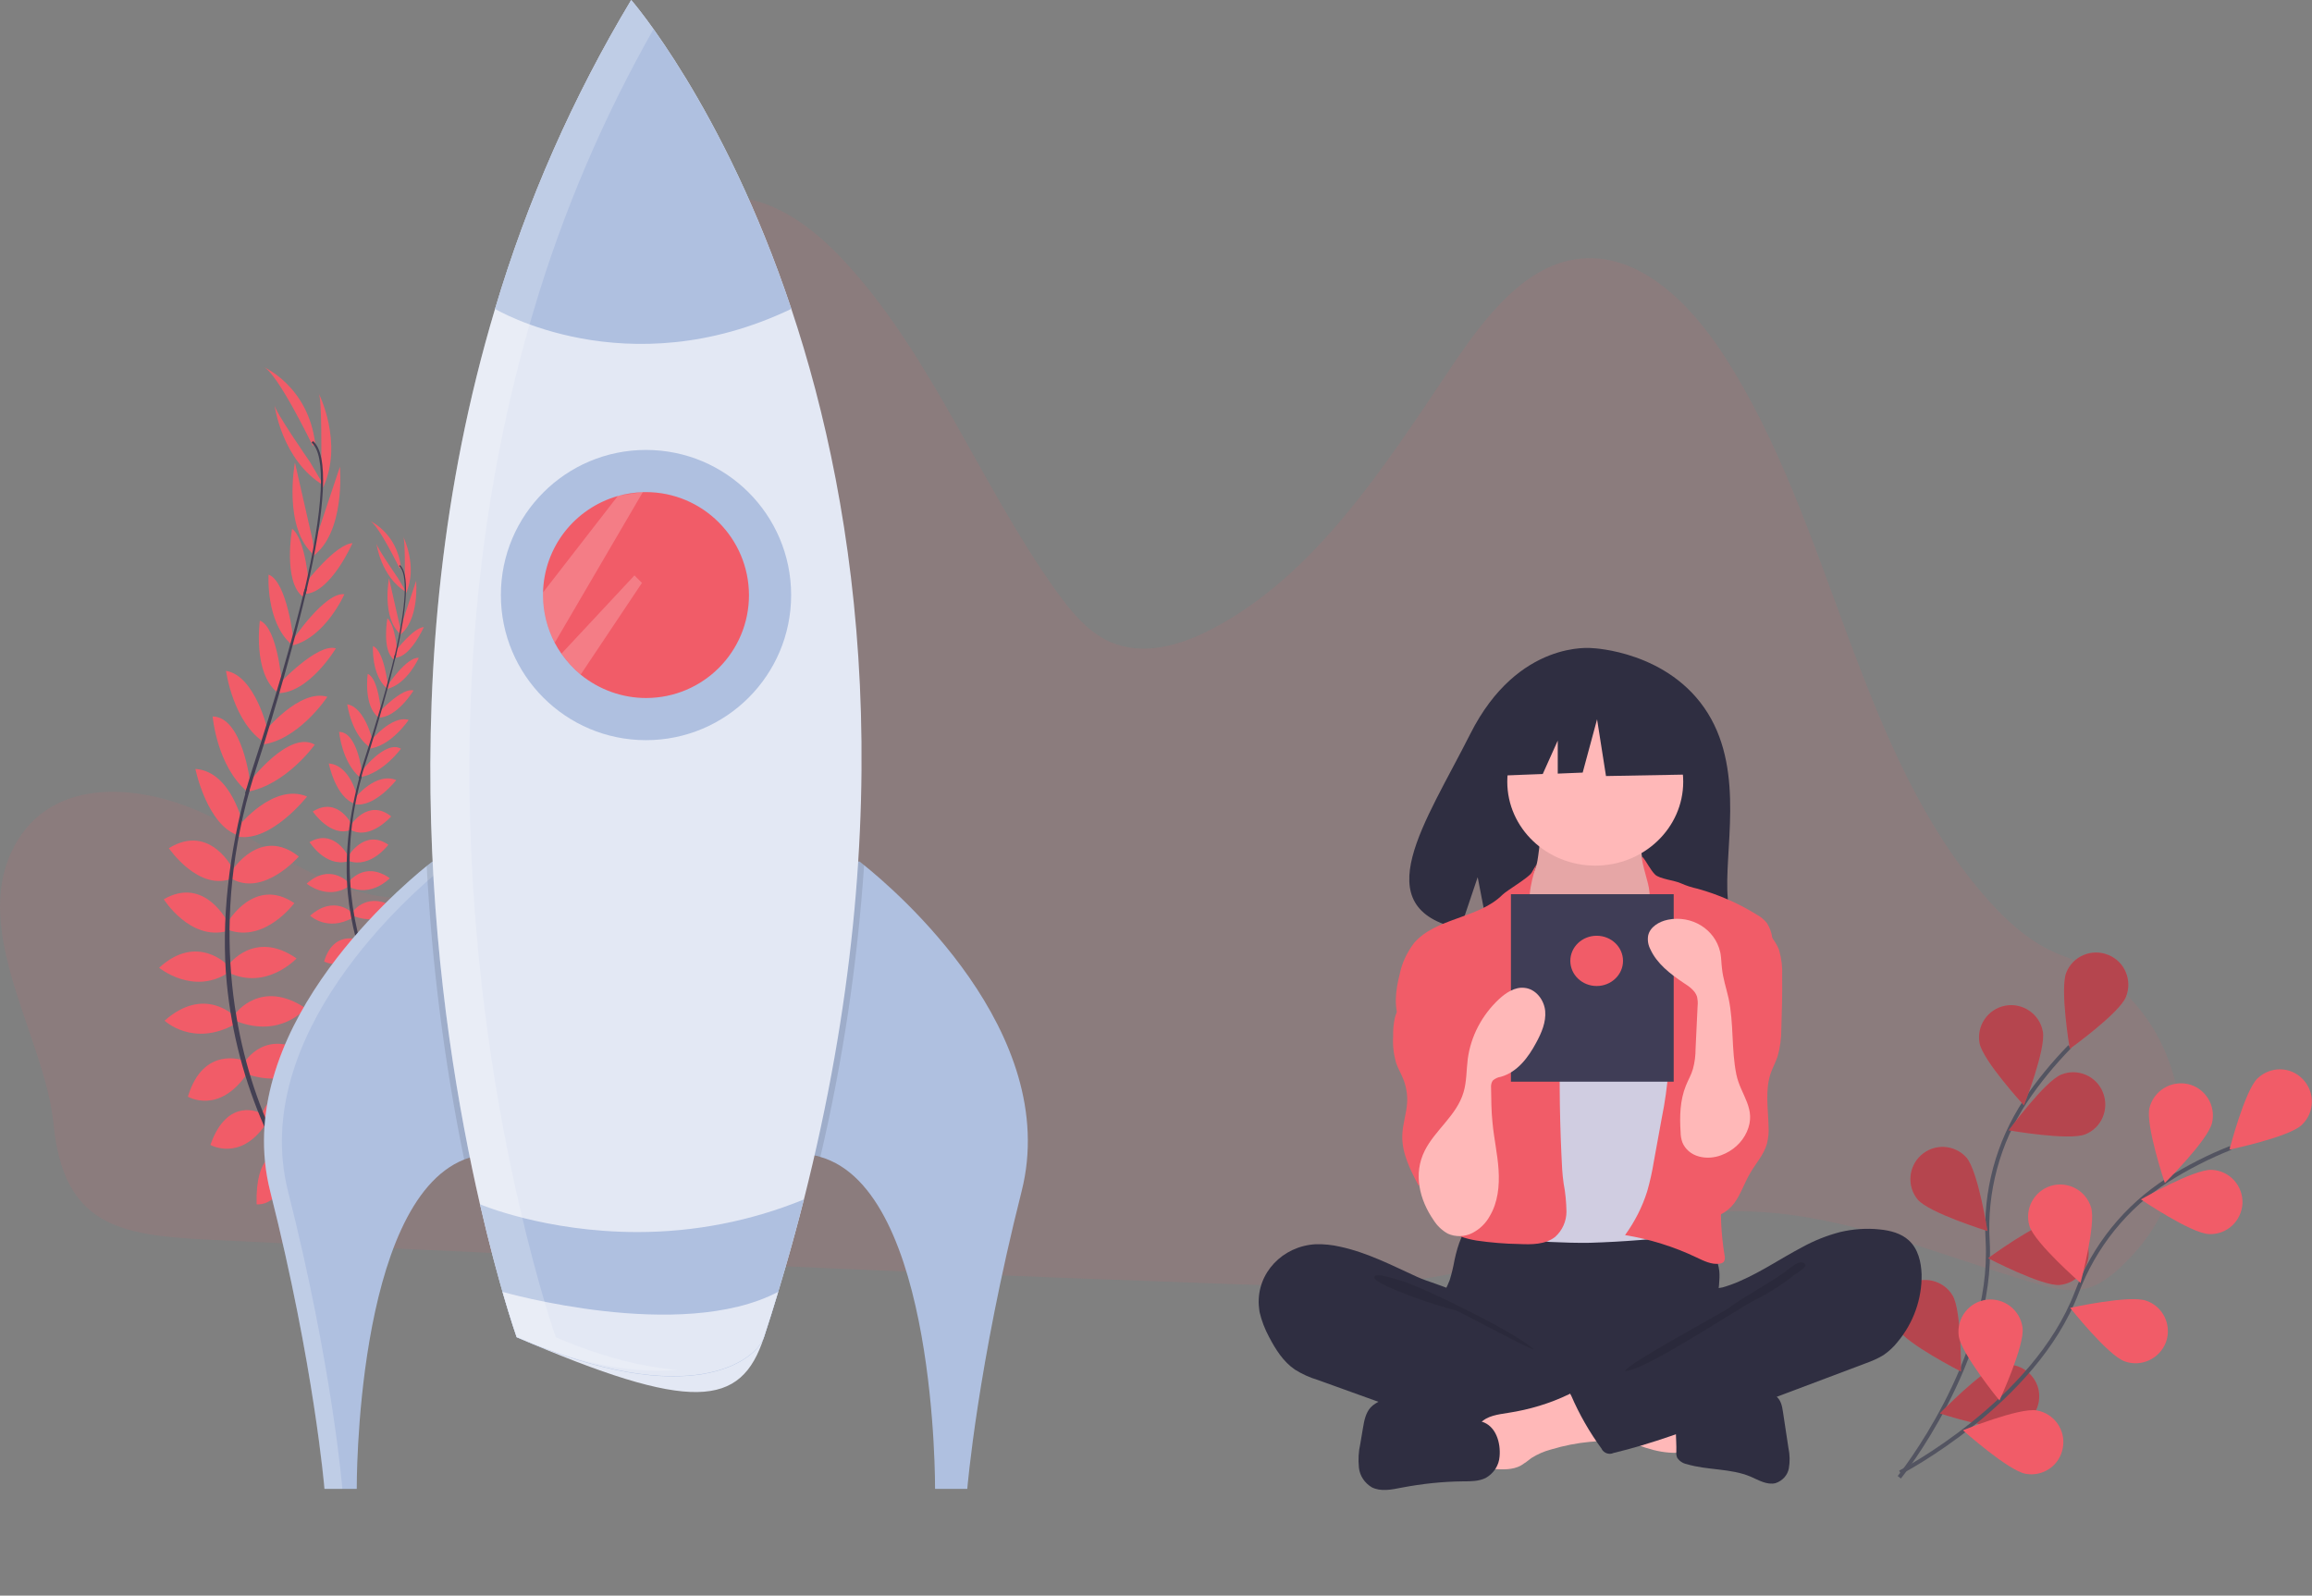 <?xml version="1.0" encoding="utf-8"?>
<!-- Generator: Adobe Illustrator 24.2.3, SVG Export Plug-In . SVG Version: 6.00 Build 0)  -->
<svg version="1.1" id="b759170a-51c3-4e2f-999d-77dec9fd6d11"
	 xmlns="http://www.w3.org/2000/svg" xmlns:xlink="http://www.w3.org/1999/xlink" x="0px" y="0px" viewBox="0 0 1140.6 787.3"
	 style="enable-background:new 0 0 1140.6 787.3;" xml:space="preserve">
<rect x="0" y="0" width="1140.6" height="787.3" fill="#808080" stroke="none"/>
<style type="text/css">
	.st0{opacity:0.1;fill:#F15C68;enable-background:new    ;}
	.st1{fill:#F15C68;}
	.st2{fill:#444053;}
	.st3{fill:#AFC0E0;}
	.st4{opacity:0.2;fill:#FFFFFF;enable-background:new    ;}
	.st5{opacity:0.1;enable-background:new    ;}
	.st6{fill:#E3E8F4;}
	.st7{fill:none;stroke:#535461;stroke-width:2;stroke-miterlimit:10;}
	.st8{opacity:0.25;enable-background:new    ;}
	.st9{fill:#2F2E41;}
	.st10{fill:#FFB8B8;}
	.st11{fill:#D0CDE1;}
	.st12{fill:#3F3D56;}
</style>
<path class="st0" d="M8.8,414.5c20.2-32.9,65.7-27.2,98.1-10s64.6,42.8,100.2,37.9c30-4.2,54.6-30.3,67.9-60.5s17.2-64.2,20.9-97.5
	c4.7-41.9,9.4-83.8,14.1-125.7c1.7-15.3,3.8-31.5,12.4-43.6c11.4-16,32.3-20.9,50.1-16.1s33.1,17.7,46.1,32.1
	c41.7,46.1,65.4,108.4,101.9,159.7c7.4,10.4,15.8,20.8,26.9,25.8c16,7.2,34.4,2.1,50-6c51-26.3,85.3-79.9,118.9-130
	c16.4-24.3,36.3-50.4,63.6-53c28.7-2.8,53.6,21.6,70.4,47.5c54.1,83.2,65.7,196.9,131,269.5c8.1,9,17.1,17.3,27.4,22.9
	c3.4,1.8,6.9,3.4,10.6,4.7c57,19.7,76,98.9,33.8,145.9c-0.9,1-1.8,2-2.8,3c-6.3,6.6-13.3,12.9-21.8,14.8c-7.9,1.8-16-0.3-23.8-2.5
	c-49.9-14.5-99.1-36.8-150.7-35.7c-50.2,1-97.7,24.2-147.3,32.5c-33.3,5.6-67.3,4.5-101,3.3c-112.3-4-224.6-8.7-336.9-14.1
	c-55.7-2.6-111.5-5-167.2-7.8c-42.9-2.2-70.3-7.1-75.2-57C22.1,510.7-17.1,456.7,8.8,414.5z"/>
<path class="st1" d="M148.7,586.8c0,0,13.2-3,21.9,5.9c0,0-5.6,5-18.6-0.5L148.7,586.8z"/>
<path class="st1" d="M147.3,586.6c0,0-7.8,11.1-2.9,22.5c0,0,6.8-3.2,6.6-17.5L147.3,586.6z"/>
<path class="st1" d="M138.5,569.9c0,0,4.7-10.2,27,2.1c0,0-2.4,6.8-11.9,6.9S141.3,574.9,138.5,569.9z"/>
<path class="st1" d="M137.1,569.3c0,0-11.2-0.5-10.5,24.9c0,0,7.1,1,11.6-7.4S140.2,574.2,137.1,569.3z"/>
<path class="st1" d="M129.3,549.5c0,0,5-17.7,28.5-6.9c0,0-4.1,16.2-25.8,12.6L129.3,549.5z"/>
<path class="st1" d="M120.6,524.2c0,0,10.6-18.2,32.5-3.4c0,0-6.2,16.9-30.3,9.5L120.6,524.2z"/>
<path class="st1" d="M116.4,499.8c0,0,12.6-17,34.4-2.3c0,0-12.1,14.9-34.1,6.4L116.4,499.8z"/>
<path class="st1" d="M112.7,476.1c0,0,12.8-17.7,33.6-3.2c0,0-14.7,15.8-33.3,7.1L112.7,476.1z"/>
<path class="st1" d="M112.5,454.8c0,0,13.1-22.5,32.7-9.2c0,0-14.4,19.6-32.4,13.3L112.5,454.8z"/>
<path class="st1" d="M114.3,429.8c0,0,14-22.4,33.1-7.2c0,0-17.1,19.8-32.9,11.1L114.3,429.8z"/>
<path class="st1" d="M117.9,407.4c0,0,17-21.3,33.6-14.4c0,0-17.7,22.6-34,19.8L117.9,407.4z"/>
<path class="st1" d="M122.9,386c0,0,19.5-26,32.4-18.6c0,0-14.3,20.1-33.6,23.3L122.9,386z"/>
<path class="st1" d="M130.5,361c0,0,17.2-21.3,31-17.2c0,0-14.4,21.9-33.1,23.7L130.5,361z"/>
<path class="st1" d="M137.4,337.7c0,0,19.2-20.6,28.3-17.8c0,0-13.4,22.4-28.9,22.1L137.4,337.7z"/>
<path class="st1" d="M144.1,316.2c0,0,16.1-24.2,25.8-23c0,0-9.3,21.2-25.7,25.3L144.1,316.2z"/>
<path class="st1" d="M151.1,287.2c0,0,14.4-18.7,22.8-19.2c0,0-10.7,24.3-23.1,25L151.1,287.2z"/>
<path class="st1" d="M155.1,268l12.6-37.7c0,0,3,33.1-14,44.6L155.1,268z"/>
<path class="st1" d="M158.5,227.2c0,0,0.4-30.8-1.3-33.2c0,0,12.5,24.7,2.1,46.7L158.5,227.2z"/>
<path class="st1" d="M128.6,549.2c0,0-16.3-8.6-24.8,15.7c0,0,14.5,8.3,27-9.8L128.6,549.2z"/>
<path class="st1" d="M120,523.2c0,0-19.7-7.5-27.3,17.9c0,0,15.5,9.2,29.5-11.8L120,523.2z"/>
<path class="st1" d="M115.6,501.3c0,0-14.8-15.1-34.4,2.3c0,0,13.9,13.2,34.6,1.8L115.6,501.3z"/>
<path class="st1" d="M112.2,476.1c0,0-15-15.8-33.7,1.4c0,0,16.7,13.7,34,2.5L112.2,476.1z"/>
<path class="st1" d="M112.6,455.4c0,0-11.4-23.5-31.8-11.7c0,0,12.9,20.6,31.2,15.7L112.6,455.4z"/>
<path class="st1" d="M115.4,429.6c0,0-11.3-23.9-32.1-11.1c0,0,14.7,21.6,31.3,14.9L115.4,429.6z"/>
<path class="st1" d="M120,407.3c0,0-5.6-26.7-23.6-27.9c0,0,5.7,28.1,21.5,32.9L120,407.3z"/>
<path class="st1" d="M123.4,386c0,0-3.7-32.3-18.5-32.5c0,0,2.1,24.6,17.1,37.1L123.4,386z"/>
<path class="st1" d="M132,360c0,0-6.2-26.7-20.5-29c0,0,3.5,26,19.5,35.7L132,360z"/>
<path class="st1" d="M139.1,337.8c0,0-2-28.1-10.9-31.6c0,0-3.6,25.8,8.6,35.4L139.1,337.8z"/>
<path class="st1" d="M144.8,315.8c0,0-3.1-28.8-12.3-32.3c0,0-1.5,23.1,11.1,34.3L144.8,315.8z"/>
<path class="st1" d="M152.5,289.5c0,0-1.6-23.5-8.4-28.6c0,0-4.6,26.2,5.4,33.6L152.5,289.5z"/>
<path class="st1" d="M154.3,266.9l-8.8-38.7c0,0-6.2,32.6,9.6,45.8L154.3,266.9z"/>
<path class="st1" d="M152.9,227.9c0,0-17.6-25.3-17.5-28.2c0,0,3.5,27.5,24.4,39.9L152.9,227.9z"/>
<path class="st1" d="M154.3,220c0,0-17.5-36.4-24.4-39c0,0,22.1,9.4,25.6,37.8L154.3,220z"/>
<path class="st2" d="M150.8,293.2l-1-0.2c9.9-42,11.2-68.5,3.9-74.6l0.7-0.8C162.1,224.1,160.9,250.2,150.8,293.2z"/>
<path class="st2" d="M122.5,391.9l-1.6-0.4c1.1-3.9,2.3-7.8,3.5-11.7c11-33.7,20.1-65,25.8-88.9l1.3-0.8
	c-5.6,24-14.5,56.4-25.5,90.2C124.8,384.2,123.6,388.1,122.5,391.9z"/>
<path class="st2" d="M169.6,616.3c-0.2-0.2-22.2-21.9-39.1-60.2c-9.9-22.5-16.2-46.3-18.6-70.8c-3-30.5,1.1-65.1,10-96.9l1.3,1.3
	c-20,71.3-6.2,130.3,9.2,165.4c16.7,38,38.5,59.5,38.7,59.7L169.6,616.3z"/>
<path class="st1" d="M193.8,502.1c0,0,8-1.8,13.2,3.5c0,0-3.4,3-11.3-0.3L193.8,502.1z"/>
<path class="st1" d="M192.9,502c0,0-4.7,6.7-1.7,13.6c0,0,4.1-2,4-10.5L192.9,502z"/>
<path class="st1" d="M187.6,491.9c0,0,2.8-6.1,16.3,1.3c0,0-1.4,4.1-7.2,4.2S189.3,494.9,187.6,491.9z"/>
<path class="st1" d="M186.8,491.5c0,0-6.8-0.3-6.4,15.1c0,0,4.3,0.6,7-4.5S188.6,494.5,186.8,491.5z"/>
<path class="st1" d="M182,479.6c0,0,3.1-10.7,17.2-4.2c0,0-2.5,9.8-15.6,7.6L182,479.6z"/>
<path class="st1" d="M176.8,464.3c0,0,6.4-11,19.6-2.1c0,0-3.8,10.2-18.3,5.8L176.8,464.3z"/>
<path class="st1" d="M174.3,449.5c0,0,7.6-10.2,20.8-1.4c0,0-7.3,9-20.6,3.9L174.3,449.5z"/>
<path class="st1" d="M172,435.2c0,0,7.7-10.7,20.3-1.9c0,0-8.9,9.6-20.1,4.3L172,435.2z"/>
<path class="st1" d="M171.9,422.3c0,0,8-13.6,19.7-5.5c0,0-8.7,11.8-19.6,8L171.9,422.3z"/>
<path class="st1" d="M173,407.2c0,0,8.5-13.5,20-4.4c0,0-10.3,11.9-19.9,6.7L173,407.2z"/>
<path class="st1" d="M175.2,393.6c0,0,10.3-12.9,20.3-8.7c0,0-10.7,13.7-20.5,11.9L175.2,393.6z"/>
<path class="st1" d="M178.2,380.7c0,0,11.8-15.7,19.6-11.3c0,0-8.6,12.1-20.3,14.1L178.2,380.7z"/>
<path class="st1" d="M182.8,365.6c0,0,10.4-12.9,18.8-10.4c0,0-8.7,13.2-20,14.3L182.8,365.6z"/>
<path class="st1" d="M186.9,351.5c0,0,11.6-12.5,17.1-10.8c0,0-8.1,13.5-17.5,13.4L186.9,351.5z"/>
<path class="st1" d="M191,338.5c0,0,9.7-14.6,15.6-13.9c0,0-5.6,12.8-15.5,15.3L191,338.5z"/>
<path class="st1" d="M195.3,321c0,0,8.7-11.3,13.8-11.6c0,0-6.5,14.7-13.9,15.1L195.3,321z"/>
<path class="st1" d="M197.7,309.4l7.6-22.8c0,0,1.8,20-8.5,27L197.7,309.4z"/>
<path class="st1" d="M199.7,284.7c0,0,0.3-18.6-0.8-20c0,0,7.5,15,1.3,28.2L199.7,284.7z"/>
<path class="st1" d="M181.7,479.4c0,0-9.8-5.2-15,9.5c0,0,8.8,5,16.3-5.9L181.7,479.4z"/>
<path class="st1" d="M176.4,463.6c0,0-11.9-4.5-16.5,10.8c0,0,9.4,5.5,17.8-7.1L176.4,463.6z"/>
<path class="st1" d="M173.8,450.4c0,0-8.9-9.1-20.8,1.4c0,0,8.4,8,20.9,1.1L173.8,450.4z"/>
<path class="st1" d="M171.7,435.2c0,0-9.1-9.5-20.4,0.8c0,0,10.1,8.3,20.5,1.5L171.7,435.2z"/>
<path class="st1" d="M171.9,422.6c0,0-6.9-14.2-19.2-7.1c0,0,7.8,12.5,18.9,9.5L171.9,422.6z"/>
<path class="st1" d="M173.7,407.1c0,0-6.9-14.5-19.4-6.7c0,0,8.9,13.1,18.9,9L173.7,407.1z"/>
<path class="st1" d="M176.4,393.6c0,0-3.4-16.1-14.2-16.9c0,0,3.4,17,13,19.9L176.4,393.6z"/>
<path class="st1" d="M178.5,380.7c0,0-2.2-19.5-11.2-19.6c0,0,1.3,14.9,10.3,22.5L178.5,380.7z"/>
<path class="st1" d="M183.7,365c0,0-3.8-16.1-12.4-17.5c0,0,2.1,15.7,11.8,21.6L183.7,365z"/>
<path class="st1" d="M188,351.6c0,0-1.2-17-6.6-19.1c0,0-2.2,15.6,5.2,21.4L188,351.6z"/>
<path class="st1" d="M191.4,338.3c0,0-1.9-17.4-7.4-19.5c0,0-0.9,14,6.7,20.7L191.4,338.3z"/>
<path class="st1" d="M196.1,322.4c0,0-1-14.2-5-17.3c0,0-2.8,15.8,3.2,20.3L196.1,322.4z"/>
<path class="st1" d="M197.2,308.7l-5.3-23.4c0,0-3.8,19.7,5.8,27.7L197.2,308.7z"/>
<path class="st1" d="M196.3,285.2c0,0-10.6-15.3-10.6-17.1c0,0,2.1,16.6,14.8,24.1L196.3,285.2z"/>
<path class="st1" d="M197.1,280.4c0,0-10.6-22-14.8-23.5c0,0,13.4,5.7,15.5,22.9L197.1,280.4z"/>
<path class="st2" d="M195.1,324.6l-0.6-0.2c6-25.4,6.8-41.4,2.4-45.1l0.4-0.5C201.9,282.8,201.2,298.6,195.1,324.6z"/>
<path class="st2" d="M178,384.3L177,384c0.7-2.3,1.4-4.7,2.1-7c6.6-20.4,12.2-39.3,15.6-53.8l0.8-0.5c-3.4,14.5-8.8,34.1-15.4,54.5
	C179.3,379.6,178.6,382,178,384.3z"/>
<path class="st2" d="M206.4,520c-0.1-0.1-13.4-13.2-23.6-36.4c-6-13.6-9.8-28-11.2-42.8c-1.8-18.5,0.7-39.4,6.1-58.6l0.8,0.8
	c-12.1,43.1-3.7,78.8,5.6,100c10.1,23,23.3,35.9,23.4,36.1L206.4,520z"/>
<path class="st3" d="M236.5,570c-2.6,0.5-5.1,1.2-7.5,2.1c-53.9,21.5-53,162.5-53,162.5h-15.9c0,0-5-60.5-26.8-146.8
	c-19.6-77.7,60.9-147.3,77.2-160.5c1.8-1.5,2.9-2.2,2.9-2.2C294.5,454.9,236.5,570,236.5,570z"/>
<path class="st4" d="M219.3,427.5c-1.9-0.9-3.8-1.7-5.9-2.4c0,0-1,0.8-2.9,2.2c-16.4,13.2-96.9,82.8-77.2,160.5
	c21.8,86.3,26.7,146.8,26.7,146.8h8.9c0,0-4.9-60.5-26.8-146.8C122.7,510.5,202.4,441.1,219.3,427.5z"/>
<path class="st3" d="M504,587.8c-21.8,86.3-26.8,146.8-26.8,146.8h-15.9c0,0,1-147.4-56.7-163.8c-1.3-0.4-2.5-0.7-3.8-0.9
	c0,0-58-115.1,23.1-144.9c0,0,0.8,0.6,2.3,1.8C441.3,438.9,523.9,509.2,504,587.8z"/>
<path class="st5" d="M236.5,570c-2.6,0.5-5.1,1.2-7.5,2.1c-9.8-47.7-15.9-96.1-18.5-144.8c1.8-1.5,2.9-2.2,2.9-2.2
	C294.5,454.9,236.5,570,236.5,570z"/>
<path class="st5" d="M426.3,426.9c-3.3,48.5-10.5,96.7-21.6,144c-1.3-0.4-2.5-0.7-3.8-0.9c0,0-58-115.1,23.1-144.9
	C424,425.1,424.8,425.7,426.3,426.9z"/>
<path class="st6" d="M396.6,591.8c-5.6,22.1-12.2,44.8-19.7,68c-11.3,34.9-35.7,37.2-122,0c0,0-8.6-24.3-18.1-65.6
	c-20.9-90.8-45.9-263.9,7.4-441.7C260.1,99,282.7,47.8,311.4,0c0,0,45.6,52.3,79,152.4S445.1,400.5,396.6,591.8z"/>
<circle class="st3" cx="318.7" cy="293.6" r="71.6"/>
<path class="st1" d="M369.5,293.6c0,28.1-22.7,50.8-50.8,50.8c-11.7,0-23.1-4.1-32.2-11.5c-3.6-3-6.8-6.5-9.5-10.3
	c-1.2-1.7-2.3-3.5-3.3-5.4c-3.8-7.3-5.8-15.4-5.8-23.6c0-0.4,0-0.8,0-1.2c0.5-22.3,15.5-41.6,37-47.7c4-1.1,8.1-1.7,12.2-1.9h1.5
	C346.7,242.8,369.4,265.6,369.5,293.6C369.5,293.6,369.5,293.6,369.5,293.6z"/>
<path class="st3" d="M390.4,152.4c-81.3,38.9-146.2,0-146.2,0C260.1,99,282.7,47.8,311.4,0C311.4,0,357,52.3,390.4,152.4z"/>
<path class="st3" d="M396.6,591.8c-3.8,15-8,30.2-12.7,45.7c-2.2,7.4-4.5,14.8-7,22.3c-3.7,11.2-35.7,37.2-122,0c0,0-2.8-7.9-7-22.3
	c-3.1-10.9-7-25.5-11.1-43.3c0,0,32.1,13.7,77.7,13.7C342.6,607.9,370.5,602.5,396.6,591.8z"/>
<path class="st6" d="M383.9,637.4c-2.2,7.4-4.5,14.8-7,22.3c-3.7,11.2-35.7,37.2-122,0c0,0-2.8-7.9-7-22.3
	C247.9,637.4,335.8,662.7,383.9,637.4z"/>
<path class="st4" d="M304.9,244.6l-0.1,0.1l-36.9,47.6c0,0.4,0,0.8,0,1.2c0,8.2,2,16.3,5.8,23.6l43.5-74.4L304.9,244.6z"/>
<path class="st4" d="M316.7,287.6l-30.2,45.2c-3.6-3-6.8-6.5-9.5-10.3l36-38.6L316.7,287.6z"/>
<path class="st4" d="M274.2,659.8c0,0-8.6-24.3-18.1-65.6c-20.9-90.8-45.9-263.9,7.4-441.7c14.3-48.1,34.1-94.4,58.9-138.1
	c-6.8-9.5-11-14.3-11-14.3c-28.7,47.8-51.3,99-67.2,152.4c-53.3,177.8-28.3,350.9-7.4,441.7c9.5,41.3,18.1,65.6,18.1,65.6
	c34.1,14.7,60.3,17.8,79.5,16.1C317.9,674.6,298,670,274.2,659.8z"/>
<path class="st7" d="M937,728.9c0,0,46.7-58.2,43.6-116.4c-1.5-24.4,5.1-48.7,18.5-69.1c6.5-9.7,13.9-18.7,22-27"/>
<path class="st1" d="M1019.4,479.8c-3.3,8.1,1.7,37.7,1.7,37.7s24.4-17.5,27.7-25.6c3.3-8.1-0.5-17.4-8.6-20.7
	C1032,467.8,1022.7,471.7,1019.4,479.8L1019.4,479.8L1019.4,479.8z"/>
<path class="st1" d="M976.6,514.7c1.6,8.6,21.9,30.7,21.9,30.7s11-27.9,9.3-36.5c-1.6-8.6-9.9-14.3-18.5-12.7
	C980.7,497.8,975,506.1,976.6,514.7L976.6,514.7z"/>
<path class="st1" d="M946.1,591.9c5.7,6.6,34.4,15.5,34.4,15.5s-4.6-29.6-10.4-36.3c-5.9-6.5-15.9-7-22.4-1.1
	C941.4,575.7,940.7,585.4,946.1,591.9L946.1,591.9z"/>
<path class="st1" d="M936.1,655.6c4.5,7.5,31.3,21.1,31.3,21.1s0.4-30-4.1-37.5c-4.5-7.5-14.3-9.9-21.8-5.4S931.6,648.1,936.1,655.6
	z"/>
<path class="st1" d="M1028.7,559.7c-8.1,3.2-37.7-2-37.7-2s17.7-24.2,25.9-27.5c8.1-3.3,17.4,0.7,20.6,8.9
	S1036.8,556.5,1028.7,559.7L1028.7,559.7z"/>
<path class="st1" d="M1016.1,634c-8.7,0.7-35.3-13.2-35.3-13.2s24.1-17.8,32.9-18.5c8.8-0.5,16.3,6.2,16.7,15
	C1030.9,625.8,1024.6,633.2,1016.1,634z"/>
<path class="st1" d="M994,704.5c-8.5,2.1-37-7.1-37-7.1s20.8-21.6,29.3-23.7c8.5-2.1,17.1,3,19.3,11.5
	C1007.6,693.7,1002.5,702.3,994,704.5z"/>
<path class="st8" d="M1019.4,479.8c-3.3,8.1,1.7,37.7,1.7,37.7s24.4-17.5,27.7-25.6c3.3-8.1-0.5-17.4-8.6-20.7
	C1032,467.8,1022.7,471.7,1019.4,479.8L1019.4,479.8L1019.4,479.8z"/>
<path class="st8" d="M976.6,514.7c1.6,8.6,21.9,30.7,21.9,30.7s11-27.9,9.3-36.5c-1.6-8.6-9.9-14.3-18.5-12.7
	C980.7,497.8,975,506.1,976.6,514.7L976.6,514.7z"/>
<path class="st8" d="M946.1,591.9c5.7,6.6,34.4,15.5,34.4,15.5s-4.6-29.6-10.4-36.3c-5.9-6.5-15.9-7-22.4-1.1
	C941.4,575.7,940.7,585.4,946.1,591.9L946.1,591.9z"/>
<path class="st8" d="M936.1,655.6c4.5,7.5,31.3,21.1,31.3,21.1s0.4-30-4.1-37.5c-4.5-7.5-14.3-9.9-21.8-5.4S931.6,648.1,936.1,655.6
	z"/>
<path class="st8" d="M1028.7,559.7c-8.1,3.2-37.7-2-37.7-2s17.7-24.2,25.9-27.5c8.1-3.3,17.4,0.7,20.6,8.9
	S1036.8,556.5,1028.7,559.7L1028.7,559.7z"/>
<path class="st8" d="M1016.1,634c-8.7,0.7-35.3-13.2-35.3-13.2s24.1-17.8,32.9-18.5c8.8-0.5,16.3,6.2,16.7,15
	C1030.9,625.8,1024.6,633.2,1016.1,634z"/>
<path class="st8" d="M994,704.5c-8.5,2.1-37-7.1-37-7.1s20.8-21.6,29.3-23.7c8.5-2.1,17.1,3,19.3,11.5
	C1007.6,693.7,1002.5,702.3,994,704.5z"/>
<path class="st7" d="M937.4,726.5c0,0,66.3-34.2,87.1-88.7c8.6-22.9,24.3-42.4,44.9-55.6c9.8-6.2,20.2-11.5,31-15.8"/>
<path class="st1" d="M1113.7,532.1c-6.3,6.1-13.8,35.1-13.8,35.1s29.4-6.1,35.7-12.2c6.4-6.1,6.6-16.1,0.5-22.5
	S1120.1,526,1113.7,532.1L1113.7,532.1L1113.7,532.1z"/>
<path class="st1" d="M1060.4,546.7c-2,8.5,7.6,37,7.6,37s21.3-21.1,23.3-29.7c2-8.5-3.3-17.1-11.8-19.1
	C1071,533,1062.5,538.2,1060.4,546.7L1060.4,546.7z"/>
<path class="st1" d="M1001.2,604.9c2.6,8.4,25.2,28.1,25.2,28.1s7.8-29,5.2-37.3c-2.6-8.4-11.4-13.1-19.8-10.6
	C1003.4,587.7,998.7,596.5,1001.2,604.9L1001.2,604.9z"/>
<path class="st1" d="M966.3,659.1c1.1,8.7,20.1,31.9,20.1,31.9s12.6-27.2,11.4-35.9c-1.1-8.7-9.1-14.9-17.8-13.8
	S965.2,650.4,966.3,659.1L966.3,659.1z"/>
<path class="st1" d="M1089.8,608.9c-8.8-0.3-33.6-17.1-33.6-17.1s26-14.9,34.8-14.6c8.8,0.3,15.6,7.7,15.3,16.5
	C1105.9,602.4,1098.6,609.3,1089.8,608.9L1089.8,608.9z"/>
<path class="st1" d="M1048.2,671.7c-8.3-2.9-26.9-26.4-26.9-26.4s29.3-6.5,37.6-3.5c8.3,2.9,12.6,12,9.7,20.3
	C1065.6,670.3,1056.5,674.7,1048.2,671.7L1048.2,671.7z"/>
<path class="st1" d="M999.4,727.2c-8.6-1.5-31-21.5-31-21.5s27.8-11.3,36.4-9.8c8.6,1.5,14.4,9.7,12.9,18.3
	C1016.3,722.9,1008.1,728.7,999.4,727.2L999.4,727.2L999.4,727.2z"/>
<path class="st9" d="M842.6,352c-19.1-30.8-56.9-32.2-56.9-32.2s-36.8-4.5-60.4,42.4c-22,43.7-52.4,85.9-4.9,96.1l8.6-25.5l5.3,27.4
	c6.8,0.5,13.6,0.6,20.3,0.3c50.9-1.6,99.3,0.5,97.8-17C850.3,420.4,860.9,381.6,842.6,352z"/>
<path class="st9" d="M717.6,621.6c-0.6,3.4-1.4,6.7-2.4,10c-1.2,3.2-3,6.2-4.1,9.4c-3.5,10.3,1.3,21.8,9.1,29.8
	c6.7,6.9,15.3,11.8,24.9,14.1c7,1.4,14.2,2.2,21.4,2.1c19.9,0.6,40.2,1.2,59-4.9c5.9-2,11.7-4.5,17.2-7.4c1.7-0.8,3.2-1.9,4.5-3.3
	c1.3-2.1,1.8-4.5,1.6-6.9c0-8-1.7-16-1.3-24c0.2-4.4,1.1-8.9,0.7-13.3c-1.2-10.3-9.1-18.8-19.7-21.2c-5.4-0.8-10.9-0.8-16.3,0
	c-14.1,1.3-28.3,1.9-42.4,1.8c-14.5-0.1-28.9-2.2-43.3-2.4c-4.3-0.1-4.2,1.2-5.5,5.1C719.4,614.2,718.4,617.9,717.6,621.6z"/>
<path class="st10" d="M758.7,423.3c-0.4,3.5-1.7,6.9-3.6,9.9c-2.5,3.3-6.6,5.2-9.3,8.3c-4.1,4.7-4.3,11.4-4.3,17.5
	c0,5.6,0.1,11.7,3.4,16.3c2.3,2.9,5.3,5.4,8.6,7.2c12.4,8,25.7,16.1,40.7,16.3c6.2,0.1,12.8-1.4,16.9-5.9c1.8-2.1,3.1-4.4,4.1-7
	c3.8-9,6.1-18.5,6.9-28.1c0.5-4.5,0.1-9.1-1.3-13.5c-1.8-4.8-5.5-8.8-7.9-13.4c-2.9-5.4-3.9-11.6-3-17.6c0.1-0.4,0.1-0.9-0.1-1.3
	c-0.4-0.4-1-0.7-1.6-0.6l-29.6-2c-2.8-0.1-5.5-0.4-8.2-0.9c-1.6-0.3-5.8-2.5-7.3-1.9C760,407.9,759.3,420.4,758.7,423.3z"/>
<path class="st5" d="M758.7,423.3c-0.4,3.5-1.7,6.9-3.6,9.9c-2.5,3.3-6.6,5.2-9.3,8.3c-4.1,4.7-4.3,11.4-4.3,17.5
	c0,5.6,0.1,11.7,3.4,16.3c2.3,2.9,5.3,5.4,8.6,7.2c12.4,8,25.7,16.1,40.7,16.3c6.2,0.1,12.8-1.4,16.9-5.9c1.8-2.1,3.1-4.4,4.1-7
	c3.8-9,6.1-18.5,6.9-28.1c0.5-4.5,0.1-9.1-1.3-13.5c-1.8-4.8-5.5-8.8-7.9-13.4c-2.9-5.4-3.9-11.6-3-17.6c0.1-0.4,0.1-0.9-0.1-1.3
	c-0.4-0.4-1-0.7-1.6-0.6l-29.6-2c-2.8-0.1-5.5-0.4-8.2-0.9c-1.6-0.3-5.8-2.5-7.3-1.9C760,407.9,759.3,420.4,758.7,423.3z"/>
<ellipse class="st10" cx="787" cy="385.7" rx="43.4" ry="41.4"/>
<path class="st11" d="M764.8,478.4c2.1,2.4,4.7,4.3,7.6,5.8c3,1.2,6.3,1.8,9.5,1.7c7.8,0.2,16.3-1.2,21.7-6.5
	c7-6.9,6.8-18.1,12.3-26.1c0.4-0.7,1-1.4,1.8-1.8c0.9-0.5,2-0.7,3-0.7c6.9-0.1,13,4.2,18.5,8.3c2.6,1.7,4.8,3.8,6.5,6.3
	c1.1,2,1.8,4.2,2.2,6.4c2.4,12.7,3.9,25.5,4.5,38.4c0.5,7.1,1,14.2,0.9,21.3c-0.1,23.4-5.8,46.5-11.5,69.3c-0.7,2.9-1.7,6.2-4.5,7.6
	c-1.2,0.5-2.6,0.8-4,0.9c-16.2,2.1-32.6,3.4-48.9,3.9c-6.4,0.1-12.8-0.1-19.2-0.4c-1.1,0-2.2-0.2-3.2-0.5c-1.4-0.6-2.6-1.6-3.5-2.9
	c-8.9-10.6-9.4-25.4-9.3-39c0.1-33.2,1.4-66.4,3.7-99.6c0.2-2.7,0.2-6.1-1.8-8.2C755.1,468.3,759.7,473.6,764.8,478.4z"/>
<path class="st1" d="M755.6,430.6c-1.5,2.5-12.3,8.8-14.4,10.9c-11.7,11.7-32.9,11.3-43.6,23.8c-3.5,4.6-6,9.9-7.1,15.5
	c-2,7.8-3.1,16.3,0.3,23.7c3.3,7.1,10.1,12,14.8,18.3c5.1,6.9,7.4,15.4,9.6,23.6c1.6,6.1,3.3,12.3,2.6,18.5
	c-0.7,7.1-4.3,13.6-6.4,20.4c-2.1,6.8-2.5,15,2.4,20.4c3.6,3.9,9.3,5.5,14.7,6.4c6.9,1,13.9,1.6,20.9,1.7c6.2,0.3,13,0.3,17.8-3.5
	c3.6-3.2,5.6-7.8,5.6-12.5c-0.1-4.7-0.5-9.3-1.4-13.9c-0.7-4.8-0.9-9.6-1.1-14.5c-1-21.7-1.1-43.4-0.4-65c0.3-4.5,0.1-9-0.7-13.5
	c-1.3-5.8-4.6-11-7.4-16.3c-5.5-10-8-21.3-7.2-32.6C755.5,430.5,760.8,421.6,755.6,430.6z"/>
<path class="st1" d="M816.5,431.5c2.2,2.2,9.8,2.9,12.7,4.3c2.7,1.2,5.5,2.1,8.3,2.7c10.4,2.9,20.2,7.2,29.2,12.8
	c1.9,1,3.5,2.4,4.9,4c1.4,2.2,2.4,4.7,2.7,7.3c1.7,6.5,2.5,13.2,2.5,19.9c-0.3,7.1-2.6,14-4.8,20.8l-8.3,25.4
	c-6.2,18.9-12.5,38.1-14.2,57.8c-1,11-0.5,22,1.3,32.9c0.3,1.1,0.2,2.2-0.4,3.2c-0.5,0.5-1.3,0.8-2,0.9c-4,0.6-7.9-1.4-11.5-3.1
	c-11.1-5.3-23-9-35.2-11c4.8-6.6,8.5-13.9,10.9-21.5c1.4-4.9,2.5-9.8,3.3-14.8l3.9-21.4c1.6-7.8,2.7-15.7,3.3-23.6
	c0.3-3,0.1-6-0.5-8.9c-0.9-2.8-2.1-5.5-3.5-8c-6.4-12.7-9.4-27.1-6.9-40.9c1.1-6.1,3.2-12.1,2.3-18.2c-0.9-5.9,0-10.4-1.5-16.2
	C806.4,412.1,812.3,427.4,816.5,431.5z"/>
<path class="st1" d="M697.5,485.4c-2.9,5.8-7.8,10.7-9.4,16.9c-0.6,2.9-0.9,5.9-0.8,8.8c-0.3,4.5,0.2,8.9,1.4,13.2
	c0.9,2.7,2.4,5.2,3.5,7.9c1.5,3.7,2.2,7.7,2,11.7c-0.3,5.5-2.3,10.9-2.4,16.5c-0.2,8.7,4,16.9,8.1,24.7c3.9-9.3,15-13.8,24.8-10
	c1,0.4,2,0.9,2.9,1.4c0.9-1.1,1.4-2.5,1.2-3.9c0.3-10.1,0.6-20.3,0.9-30.4c0.4-15.7,0.9-31.5-2.9-46.8c-1.4-7-4.6-13.5-9.2-19.1
	c-2.6-2.8-11.3-10.2-15.5-7.1c-1.9,1.4-1.4,5.3-1.7,7.2C699.9,479.6,698.9,482.6,697.5,485.4z"/>
<path class="st1" d="M877.7,468.8c1.2,4.2,1.7,8.4,1.5,12.7c0.1,8.8-0.1,17.5-0.4,26.3c0,4.5-0.6,9-1.8,13.3
	c-0.9,2.8-2.4,5.5-3.4,8.3c-2.9,8.4-1.3,17.5-1.1,26.4c0.2,2.9-0.1,5.7-0.8,8.5c-1.5,5.5-5.7,9.9-8.5,14.9c-2.7,4.7-4.4,10-7.6,14.4
	c-3.3,4.4-8.9,7.9-14.4,6.5c-4.1-1-7.1-4.5-9.1-8.1c-4.5-7.9-6-17-4.3-25.9c2-10.7,8.7-20.3,11.1-31c3.3-14.7-1.7-29.8-1.6-44.8
	c-0.1-2.4,0.3-4.7,1-6.9c1.5-3.3,3.7-6.4,6.4-8.9c3.1-3.4,6-7,8.6-10.8c1.8-2.5,4.2-9,7.3-9.6C867.7,453,875.9,463.6,877.7,468.8z"
	/>
<path class="st9" d="M661,615.1c-3.9-0.9-7.9-1.3-11.9-1.2c-16.4,0.9-29,14.2-28.1,29.9c0.1,1.2,0.2,2.4,0.4,3.6
	c1,4.3,2.6,8.4,4.7,12.3c3.2,6.1,7,12.2,12.8,16.1c3.5,2.2,7.3,3.9,11.3,5.1l30.8,11.1c4.5,1.6,9.1,3.3,13.6,4.8
	c23,7.6,47,12.1,71.3,13.5c7.4,0.7,14.8,0.3,22.1-1.1c1.8-0.2,3.4-1.1,4.5-2.3c0.6-1,0.9-2.1,1-3.2l1.9-12.7
	c0.4-1.8,0.4-3.6-0.2-5.3c-1.1-2-2.9-3.7-5.1-4.6c-20.3-11.1-43.9-17.2-61-32.5c-4-3.6-7.4-9.3-12.2-11.7c-5.5-2.8-12-4.3-17.8-6.9
	C686.8,624.4,674.6,618,661,615.1z"/>
<path class="st5" d="M691.8,632.1c10.9,3.3,56.9,25.8,64.8,33.7c-1.1,0.4-36.9-18.8-38-19.1c-9.9-2.6-19.5-5.8-28.9-9.7
	c-1.9-0.8-12.1-4.7-11.7-6.9C678.5,627.5,689.8,631.6,691.8,632.1z"/>
<path class="st10" d="M827.6,716.8c0.6,0,1.2-0.1,1.7-0.5c0.4-0.5,0.6-1.2,0.5-1.9l-0.1-17.3c-5.3-2.1-11-3.4-16.7-3.8l-26.6-3.4
	c0.6,0.1-4.2,10.9-3.4,12.4c1.3,2.6,11.2,4.8,13.9,6C806.7,712.6,816.7,717.2,827.6,716.8z"/>
<path class="st10" d="M744.1,697.1c-5,0.8-10.6,1.4-13.9,5.2c-4.1,4.7-2.4,11.8-0.4,17.7c0.5,3.1,3.6,5.3,6.8,4.8c0.1,0,0.1,0,0.2,0
	c4.6,0.3,9.5,0.5,13.5-1.7c1.8-1.1,3.6-2.4,5.2-3.7c3-1.9,6.2-3.3,9.6-4.2c6.3-1.9,12.8-3.2,19.3-3.8c2.6-0.1,5.1-0.5,7.6-1.3
	c2.5-0.8,4.5-2.6,5.4-5c0.9-3.1-1-6.3-2.8-9.1c-2.1-3.6-4.9-6.8-8.1-9.6c-5-3.7-7.4-0.9-12.4,1.5
	C764.6,692.5,754.5,695.5,744.1,697.1z"/>
<path class="st9" d="M730.9,701.4l-31.9-9c-3.8-1.3-7.8-2-11.9-2.2c-4.1-0.2-8.1,1.4-10.9,4.2c-2.5,2.8-3.2,6.6-3.8,10.2l-1.3,7.7
	c-0.9,3.9-1.1,7.9-0.7,11.8c0.4,4,2.8,7.6,6.3,9.7c4.4,2.3,9.8,1.2,14.8,0.2c10-1.9,20.1-3,30.3-3.1c3.8,0,7.8,0,11.2-1.7
	c4-2.3,6.5-6.2,6.8-10.6C740.4,712,738.1,703.5,730.9,701.4z"/>
<path class="st9" d="M840.2,693.6c4.1-0.7,7.8-2.9,11.8-4.3c5.6-1.9,11.6-1.9,17.6-1.8c2.2-0.2,4.4,0.2,6.3,1.2
	c2.6,1.7,3.3,5,3.7,7.9l2.7,17.8c0.7,3.3,0.8,6.8,0.2,10.1c-0.6,3.4-3.2,6.2-6.6,7.3c-4.2,1-8.3-1.5-12.2-3.2
	c-9.9-4.2-21.3-3.1-31.6-6.2c-2-0.4-3.7-1.6-4.7-3.2c-0.4-1-0.5-2-0.4-3.1c0.2-5.7-1.1-13.6,0.7-19
	C829.3,692.2,835.6,693.6,840.2,693.6z"/>
<path class="st9" d="M907.8,607.9c6.4-1.5,13-2,19.5-1.3c5.2,0.5,10.6,1.9,14.4,5.4c4.6,4.2,6.1,10.7,6.3,16.8
	c0.2,12.1-4,24-12,33.5c-1.9,2.4-4.2,4.5-6.8,6.3c-2.8,1.7-5.8,3-8.9,4.1l-69,26c-18.2,6.8-36.4,13.7-55.3,18.2
	c-2.1,1-4.7,0.1-5.8-1.9c0,0,0-0.1,0-0.1c-6-8.2-11.1-17.1-15.1-26.4c-0.7-0.8-0.5-1.9,0.3-2.5c0.2-0.1,0.4-0.2,0.6-0.3l48.8-26.8
	c3.6-1.8,6.9-4,9.9-6.5c2.1-2,3.8-4.2,5.1-6.8c1-2,1.1-6.8,2.4-8.3c1.3-1.5,5.6-1.6,7.6-2.1c2.8-0.8,5.6-1.8,8.3-3
	c10.9-4.7,20.6-11.4,31.1-16.9C895,612.1,901.3,609.6,907.8,607.9z"/>
<path class="st5" d="M880.1,627.9c-8.4,6-19.2,11.5-27.6,17.7c-2.8,2.1-50.1,27.5-50.8,30.8c7.8,1.2,57.1-31.7,64.2-35
	c6.9-3.5,13.5-7.7,19.5-12.5c1.6-1.2,8.3-4.7,3.7-6C886.7,622.1,882,626.7,880.1,627.9z"/>
<polygon class="st9" points="834.1,349 796.8,330.3 745.2,338 734.6,382.9 761.1,381.9 768.5,365.4 768.5,381.7 780.8,381.2 
	787.9,354.9 792.3,382.9 835.9,382.1 "/>
<rect x="745.4" y="441.2" class="st12" width="80.3" height="92.5"/>
<path class="st10" d="M707.3,602.1c1.7,2.7,4.1,5,7,6.6c3.8,1.7,8.2,1.6,12-0.3c3.7-1.9,6.7-4.8,8.6-8.3c4.1-6.8,4.9-15,4.4-22.9
	s-2.3-15.6-3-23.4c-0.6-5.7-0.6-11.4-0.7-17.1c-0.1-1.2,0.1-2.4,0.8-3.5c1.1-1,2.5-1.7,4-1.9c8.2-2.3,13.6-9.6,17.5-16.9
	c2.6-4.8,4.9-10.1,4.4-15.6c-0.5-5.4-4.6-10.9-10.3-11.4c-4.7-0.5-9,2.4-12.4,5.5c-8.5,7.9-14,18.4-15.5,29.6
	c-0.7,5.5-0.5,11.2-2.1,16.5c-3.4,11.4-13.9,18.4-19.1,28.7C697.1,579.2,700.3,592,707.3,602.1z"/>
<path class="st10" d="M861.8,558.4c-2.4,5.4-7,9.5-12.7,11.6c-3.5,1.3-7.4,1.6-11,0.6c-3.7-1-6.7-3.5-8.1-6.9
	c-0.6-1.7-0.9-3.4-0.9-5.2c-0.5-7.7-0.3-15.6,2.6-22.8c1.1-2.8,2.7-5.4,3.5-8.3c0.9-3.3,1.3-6.7,1.3-10.1l1-21
	c0.2-1.5,0-3.1-0.3-4.6c-1-3-3.9-5-6.7-6.8c-6.6-4.4-13.1-9.5-16.3-16.5c-1.1-2.1-1.5-4.5-1.1-6.8c0.9-4.2,5.3-6.9,9.7-7.8
	c11.7-2.4,23.2,4.6,25.8,15.8c0.1,0.3,0.1,0.6,0.2,0.9c0.4,2.4,0.4,4.8,0.7,7.2c0.5,5.1,2.2,10,3.3,15c2.6,12.3,1.3,25.1,3.8,37.4
	C858.7,540.4,866.8,547.1,861.8,558.4z"/>
<ellipse class="st1" cx="787.7" cy="474.1" rx="13" ry="12.4"/>
</svg>

